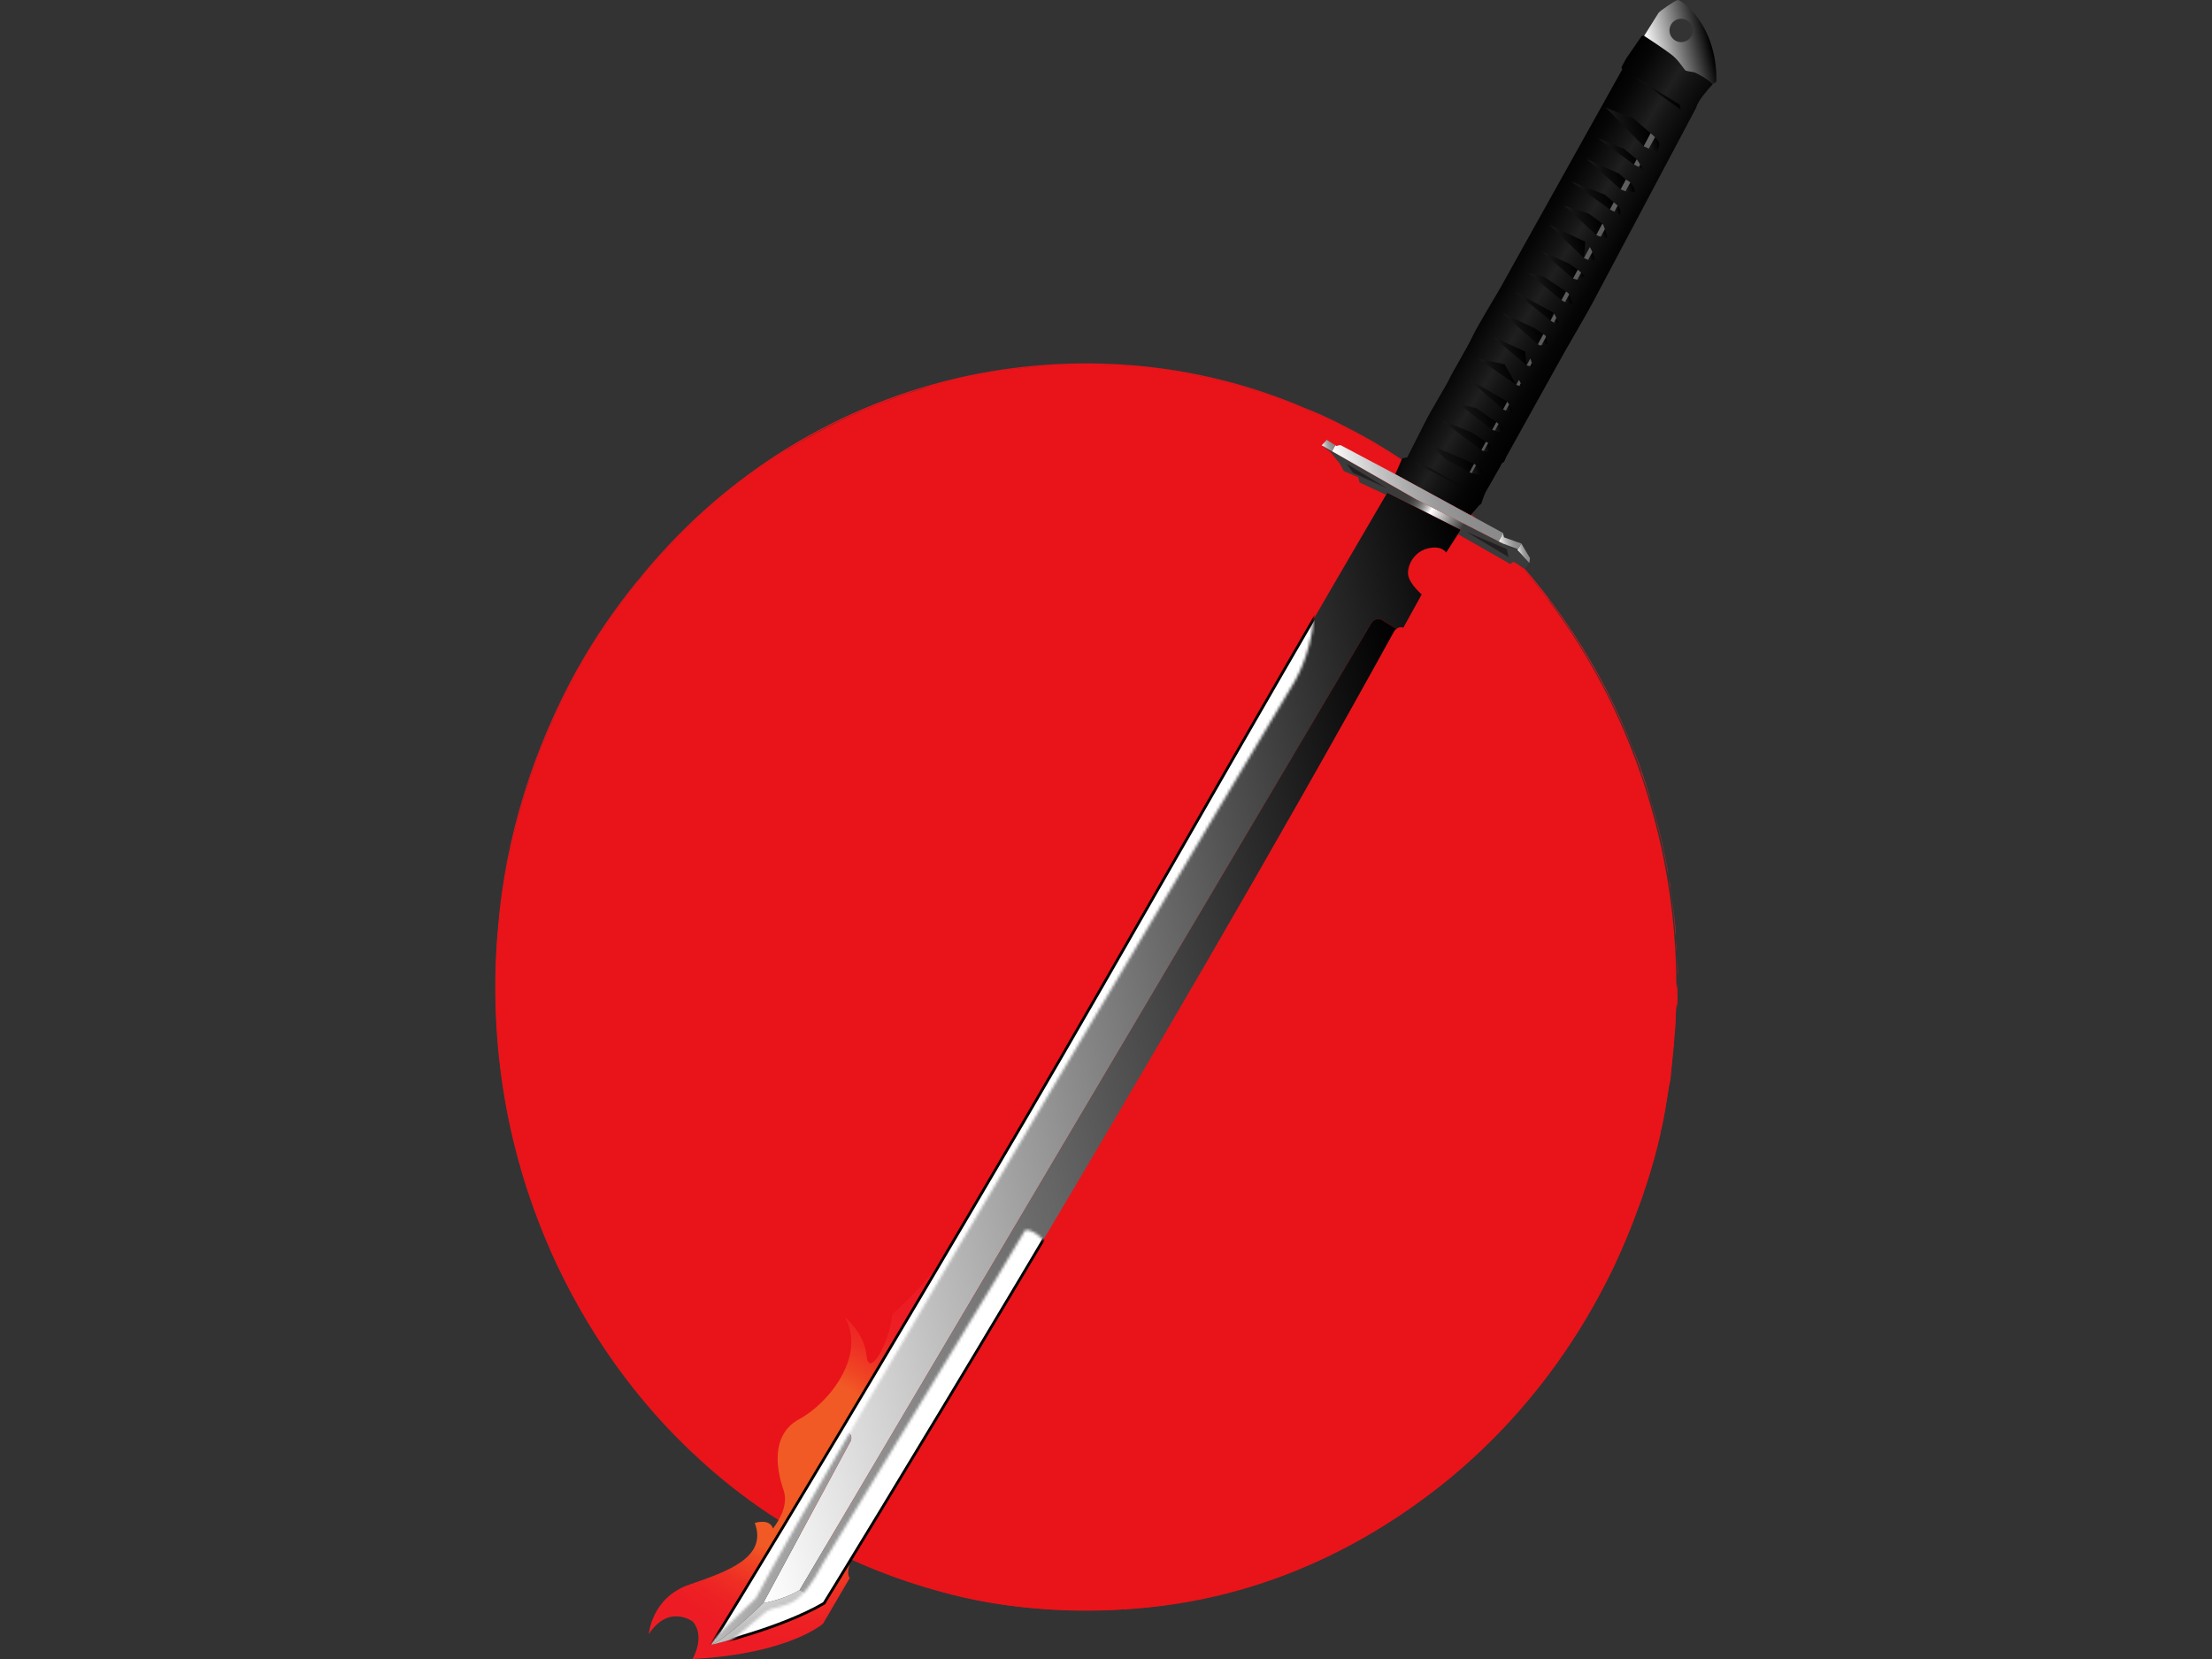<?xml version="1.0" encoding="utf-8"?>
<!-- Generator: Adobe Illustrator 15.1.0, SVG Export Plug-In . SVG Version: 6.00 Build 0)  -->
<!DOCTYPE svg PUBLIC "-//W3C//DTD SVG 1.1//EN" "http://www.w3.org/Graphics/SVG/1.1/DTD/svg11.dtd">
<svg version="1.1" id="Layer_1" xmlns="http://www.w3.org/2000/svg" xmlns:xlink="http://www.w3.org/1999/xlink" x="0px" y="0px"
	 viewBox="0 0 800 600" enable-background="new 0 0 800 600" xml:space="preserve">
<rect x="0" y="0" width="800" height="600" fill="#333333" stroke="none"/>
<g id="Layer_2">
	<g>
		<ellipse fill="#E8141A" cx="392.762" cy="357.157" rx="213.52" ry="225.365"/>
		<g>
			<g>
				<g>
					<g>
						<polygon fill="#E8141A" points="606.997,357.156 607.033,356.504 606.91,354.81 						"/>
						<path fill="#E8141A" d="M606.491,346.029c-0.006,0.328-0.046,0.17-0.052,0.504c0.2,2.17,0.377,4.346,0.514,6.524
							C607.088,350.128,606.454,347.955,606.491,346.029z"/>
						<path fill="#E8141A" d="M606.426,344.107c-0.06-2.537-0.302-3.576-0.383-4.161
							C606.228,340.822,606.306,344.665,606.426,344.107z"/>
						<path fill="#E8141A" d="M496.877,159.858l0.681,0.395C497.22,160.044,496.999,159.917,496.877,159.858z"/>
						<path fill="#E8141A" d="M443.107,138.176l-0.619-0.033c10.573,2.415,22.125,6.574,32.629,11.146l-0.728-0.273
							c13.312,5.855,25.519,12.798,36.948,20.797c11.42,8.011,22.075,17.088,32.074,27.511l-0.782-0.729
							c0.998,0.973,2.11,2.048,3.167,3.202c0.255,0.317-0.335-0.286-0.69-0.643c2.007,2.297,5.023,5.606,7.735,8.805
							c2.722,3.189,5.154,6.25,6.254,7.81c1.052,1.356,1.571,1.913,1.046,1.111c13.712,18.002,25.335,39.532,33.114,61.248
							c0.345,1.054,0.361,1.263,0.197,0.998c6.824,18.496,11.024,38.936,12.521,59.044c0.144,0.766-0.072-2.06,0.169-0.085
							c-0.415-6.481-1.373-11.804-2.111-17.64l0.192,0.735c-0.614-4.239-0.317-0.828-0.953-5.227
							c-0.236-1.735,0.176,0.414,0.043-0.389c-1.598-8.96-3.749-18.23-6.4-26.381c-0.402-2.091-2.922-9.328-3.946-12.536
							c-0.867-2.19-1.694-4.404-2.128-5.195c-11.419-29.727-29.654-57.567-53.043-80.304c-5.582-5.204-11.856-10.764-18.742-16.145
							c-6.878-5.384-14.375-10.576-22.209-15.124c-0.102-0.073-0.075-0.073,0.033-0.021c-5.114-2.952-12.735-6.953-19.14-9.89
							c-1.83-0.782-3.667-1.547-5.519-2.271c-19.448-8.401-40.5-13.71-61.941-15.528c-21.44-1.834-43.244-0.269-64.221,4.61
							c-23.841,5.579-45.186,14.95-64.394,27.228c-19.183,12.332-36.314,27.624-51.189,46.23c0.014-0.069-0.244,0.219,0.52-0.746
							c-8.644,10.689-15.787,21.041-22.107,32.346l-0.01-0.051c-7.79,14.05-14.476,29.457-19.37,45.289
							c-4.908,15.825-8.028,32.048-9.312,47.466c-1.796,18.744-1.405,38.959,1.717,59.064c3.088,20.107,8.95,40.051,17.026,58.271
							l-0.098-0.06c6.479,14.573,14.229,28.291,23.305,41.075c9.072,12.781,19.471,24.638,31.294,35.308
							c12.061,11.079,25.872,20.935,40.692,28.983c14.815,8.066,30.629,14.297,46.557,18.601c9.824,2.789,21.505,4.889,33.12,5.854
							c11.617,1,23.13,0.885,32.704,0.403c19.677-1.063,38.903-5.176,57.096-11.98c18.197-6.81,35.367-16.285,51.12-28.083
							c14.68-10.696,27.862-23.387,39.249-37.319c11.398-13.937,21.004-29.107,28.855-44.846
							c7.078-15.068,13.891-32.302,17.87-50.472l-0.227,0.629c1.764-6.446,2.547-14.624,3.485-18.68l-0.085,0.697
							c0.714-3.469,0.625-8.178,1.056-10.282l-0.035-0.577c0.379-4.251,0.158-0.492,0.497-3.768
							c0.084-1.236-0.133-0.483,0.118-3.057c0.209-0.266,0.373-2.876,0.484-5.454c0.107-2.579,0.167-5.126,0.387-5.268
							c-0.069,2.337,0.277-3.659,0.21,1.594c0.137-1.494,0.176-8.665-0.024-8.021c-0.197-0.611-0.359-3.405-0.521,0.942l0.137,0.874
							c-0.15,1.462-0.079,1.112-0.194,1.635c-0.135,5.674-0.388,6.425-0.689,10.479c0.007-0.039,0.014-0.08,0.018-0.019
							c0.014,2.785-0.389,6.612-0.626,8.8l-0.165,0.869c-0.281,1.313-0.385,6.446-0.471,4.7
							c-1.268,11.456-3.771,24.477-7.337,36.857c-0.349,1.777-2.891,9.428-1.851,6.806c-0.607,1.499-1.665,4.523-2.81,7.559
							c-1.134,3.041-2.335,6.098-2.989,7.751c0.027-0.132,0.061-0.283,0.272-0.797c-2.861,6.279-2.849,7.681-5.893,13.403
							c-0.099,0.512-1.366,3.163-2.863,6.068c-1.489,2.91-3.205,6.071-3.965,7.743c-0.436,0.671-0.616,0.874-0.514,0.6
							c-5.666,10.176-12.982,20.786-19.089,28.509c-2.499,3.385-5.759,7.306-9.063,10.984c-3.294,3.69-6.622,7.146-9.077,9.81
							c-4.277,4.21-11.515,10.676-18.01,15.959l0.61-0.539c-3.673,2.969-7.922,6.157-11.962,8.998
							c-4.044,2.839-7.87,5.341-10.591,7.106c-2.549,1.186-6.036,3.304-9.683,5.142c-2.738,1.558-6.96,3.759-11.65,5.938
							c-4.689,2.185-9.851,4.33-14.342,6.057c-1.42,0.41-7.471,2.696-8.017,2.623c-12.747,4.359-27.558,7.699-42.809,9.13
							c-15.246,1.476-30.878,1.032-45.125-0.931l0.416,0.038c-3.718-0.343-8.014-0.748-11.786-1.297
							c-0.365-0.084-0.316-0.11,0.469,0.033c-5.19-0.9-9.957-2.168-15.049-3.455c0.05-0.022,0.05-0.02,0.881,0.162
							c-4.8-1.143-9.777-2.866-15.333-4.595l-0.29-0.158l-3.512-1.168c0.109-0.037,0.272-0.07,2.128,0.607
							c-21.276-7.522-41.644-18.689-59.826-32.939c-18.185-14.24-34.178-31.539-47.023-50.859l1.003,1.377
							c-1.714-2.462-3.38-4.956-5-7.482c0.054,0.025,0.293,0.379,0.537,0.734c-6.005-9.754-11.694-20.23-16.107-30.499
							c0.051,0.034,0.786,1.558,0.198,0.11c-3.449-7.521-4.728-12.399-6.47-16.17c-0.108-0.369-0.113-0.645,0.193,0.14
							c-7.72-21.666-12.113-45.156-12.915-68.315c-0.551-9.637-0.358-19.886,0.541-30.165c0.884-10.282,2.497-20.585,4.518-30.414
							l0.045,0.111c2.674-12.712,6.622-25.569,11.773-38.058c5.137-12.495,11.449-24.624,18.652-36
							c3.014-4.711,5.661-8.577,8.417-12.373c2.758-3.795,5.621-7.524,9.228-11.834l0.248-0.161
							c5.965-7.341,12.906-14.505,20.386-21.203c7.477-6.706,15.489-12.939,23.545-18.638l-1.056,0.867
							c1.205-0.946,3.688-2.604,5.755-3.929c2.066-1.326,3.702-2.346,3.123-2.172c1.003-0.586,2.014-1.161,3.029-1.727
							c5.66-3.604,11.087-6.44,16.962-9.177c5.886-2.719,12.22-5.356,19.923-8.223l-0.992,0.432
							c4.088-1.544,8.938-3.123,12.068-3.953c-0.481,0.153-0.25,0.108-1.241,0.417c13.176-3.654,28.133-6.815,42.554-7.857
							l-1.621,0.267c3.468-0.38,8.407-0.684,13.625-0.758c5.218-0.083,10.711,0.063,15.292,0.302l-0.561,0.031
							c1.546,0.057,3.092,0.126,4.636,0.217l0.111,0.14C420.673,133.569,431.809,135.327,443.107,138.176z"/>
						<path fill="#E8141A" d="M545.107,199.153l-0.083-0.095C544.771,198.806,544.891,198.931,545.107,199.153z"/>
						<path fill="#E8141A" d="M605.183,372.542l0.116-1.455C605.271,371.197,605.221,372.078,605.183,372.542z"/>
					</g>
				</g>
			</g>
		</g>
	</g>
</g>
<g id="Layer_1_1_">
	
		<radialGradient id="SVGID_1_" cx="56.129" cy="68.134" r="60.595" gradientTransform="matrix(1.04 -0.244 -0.244 -1.04 247.928 614.348)" gradientUnits="userSpaceOnUse">
		<stop  offset="0.497" style="stop-color:#F15A24"/>
		<stop  offset="0.604" style="stop-color:#F04424"/>
		<stop  offset="0.744" style="stop-color:#EE2E24"/>
		<stop  offset="0.879" style="stop-color:#ED2124"/>
		<stop  offset="1" style="stop-color:#ED1C24"/>
	</radialGradient>
	<path fill="url(#SVGID_1_)" d="M257.213,594.886c0,0,30.509-7.921,40.814-15.039l10.085-16.716c0,0-2.425,5.898-0.77,7.544
		l-9.674,16.535c0,0-12.086,10.914-47.199,12.792c0,0,4.738-7.967,0.14-13.494c0,0-8.658-6.607-15.961,4.501
		c0,0,0.978-13.18,14.603-17.894c13.623-4.718,28.451-9.716,23.72-22.322c0,0,5.424-1.777,6.568,2.019c0,0,6.166-7.284,3.863-13.858
		c-2.302-6.568-5.162-19.867,5.66-25.704s24.332-22.973,16.501-36.881c0,0,7.09,5.67,7.831,13.908
		c0.74,8.241,8.066-3.566,9.396-15.122c0,0,9.769-7.813,18.619-20.912l-50.603,85.462L257.213,594.886z"/>
	
		<linearGradient id="SVGID_2_" gradientUnits="userSpaceOnUse" x1="383.294" y1="414.557" x2="410.005" y2="387.846" gradientTransform="matrix(1.04 -0.244 -0.244 -1.04 247.928 614.348)">
		<stop  offset="0" style="stop-color:#000000"/>
		<stop  offset="0.166" style="stop-color:#060606"/>
		<stop  offset="0.389" style="stop-color:#171717"/>
		<stop  offset="0.466" style="stop-color:#1F1F1F"/>
		<stop  offset="0.585" style="stop-color:#141414"/>
		<stop  offset="0.812" style="stop-color:#050505"/>
		<stop  offset="1" style="stop-color:#000000"/>
	</linearGradient>
	<path fill="url(#SVGID_2_)" d="M594.635,12.955c-0.37-0.224-0.699-0.061-1.009,0.238l-5.496,7.97c0,0-1.435,2.564-1.622,2.997
		c-0.188,0.43,0.213,0.917,0.213,0.917l-42.988,77.017c-0.003,0.389-9.192,15.329-11.063,19.353
		c-1.868,4.022-7.308,13.045-8.537,15.658c-1.23,2.613-6.573,11.228-8.813,15.725c-2.241,4.497-6.363,12.536-6.363,12.536
		l-1.839,0.432l-2.494,5.701l27.223,14.857l3.164-3.647l0.671-0.446c0,0,1.074-3.257,1.546-4.141
		c0.472-0.886,5.423-9.528,5.423-9.528l0.452-0.957l0.905-0.694l0.758-1.729l21.06-37.874c0,0,9.724-16.808,9.962-17.445
		l37.705-71.033c0.425-2.327,4.89-7.248,4.89-7.248l1.002-1.107c-0.507-1.334-6.251-4.349-6.549-4.375
		c-0.297-0.027-2.418-0.402-3.035-0.548c-0.615-0.146-2.217-3.259-4.634-5.309C602.747,18.226,594.635,12.955,594.635,12.955"/>
	<path fill="none" stroke="#EC1C24" stroke-miterlimit="10" d="M503.548,228.46"/>
	
		<linearGradient id="SVGID_3_" gradientUnits="userSpaceOnUse" x1="32.965" y1="184.371" x2="345.798" y2="184.371" gradientTransform="matrix(1.04 -0.244 -0.244 -1.04 247.928 614.348)">
		<stop  offset="0" style="stop-color:#FFFFFF"/>
		<stop  offset="1" style="stop-color:#000000"/>
	</linearGradient>
	<path fill="url(#SVGID_3_)" d="M501.736,178.176c-53.721,91.64-96.669,168.132-131.841,228.076
		c-26.699,45.505-48.41,82.098-65.393,110.506c1.129,0.701,2.115,1.311,2.558,1.585c1.375,0.852,0.638,2.726,0.638,2.726
		l-31.688,58.747c8.26-1.542,13.196-4.749,13.196-4.749s205.198-346.94,206.521-349.351c1.326-2.409,3.571-1.781,3.571-1.781
		l5.731,3.511l-0.005,0.005c0.583-0.459,1.448-0.854,2.51-0.441l6.644-12.035c0,0-4.074-3.439-4.825-6.645
		c-0.749-3.204,1.698-8.621,6.908-9.953c5.21-1.335,6.763,1.455,6.763,1.455l5.299-8.222L501.736,178.176z"/>
	
		<linearGradient id="SVGID_4_" gradientUnits="userSpaceOnUse" x1="46.004" y1="161.583" x2="316.918" y2="161.583" gradientTransform="matrix(1.04 -0.244 -0.244 -1.04 247.928 614.348)">
		<stop  offset="0" style="stop-color:#9E9E9E"/>
		<stop  offset="0.144" style="stop-color:#8E8E8E"/>
		<stop  offset="0.424" style="stop-color:#656565"/>
		<stop  offset="0.81" style="stop-color:#232323"/>
		<stop  offset="1" style="stop-color:#000000"/>
	</linearGradient>
	<path fill="url(#SVGID_4_)" d="M499.298,223.935c0,0-2.245-0.628-3.571,1.781c-1.324,2.409-206.521,349.35-206.521,349.35
		l8.824,4.78c0,0,120.944-196.708,206.199-351.546c0,0,0.291-0.447,0.797-0.849l0.005-0.005L499.298,223.935z"/>
	
		<linearGradient id="SVGID_5_" gradientUnits="userSpaceOnUse" x1="12.535" y1="64.266" x2="76.27" y2="26.075" gradientTransform="matrix(1.04 -0.244 -0.244 -1.04 247.928 614.348)">
		<stop  offset="0" style="stop-color:#FFFFFF"/>
		<stop  offset="0.093" style="stop-color:#E9E9E9"/>
		<stop  offset="0.267" style="stop-color:#C7C7C7"/>
		<stop  offset="0.444" style="stop-color:#ACACAC"/>
		<stop  offset="0.624" style="stop-color:#999999"/>
		<stop  offset="0.807" style="stop-color:#8D8D8D"/>
		<stop  offset="1" style="stop-color:#8A8A8A"/>
	</linearGradient>
	<path fill="url(#SVGID_5_)" d="M257.213,594.886c6.829-3.216,18.796-15.069,18.796-15.069l31.688-58.747
		c0,0,0.737-1.874-0.638-2.725c-0.443-0.276-1.427-0.885-2.558-1.586C272.411,570.439,257.213,594.886,257.213,594.886z"/>
	
		<linearGradient id="SVGID_6_" gradientUnits="userSpaceOnUse" x1="29.866" y1="35.094" x2="38.05" y2="-11.534" gradientTransform="matrix(1.04 -0.244 -0.244 -1.04 247.928 614.348)">
		<stop  offset="0" style="stop-color:#FFFFFF"/>
		<stop  offset="0.093" style="stop-color:#E9E9E9"/>
		<stop  offset="0.267" style="stop-color:#C7C7C7"/>
		<stop  offset="0.444" style="stop-color:#ACACAC"/>
		<stop  offset="0.624" style="stop-color:#999999"/>
		<stop  offset="0.807" style="stop-color:#8D8D8D"/>
		<stop  offset="1" style="stop-color:#8A8A8A"/>
	</linearGradient>
	<path fill="url(#SVGID_6_)" d="M289.205,575.066c0,0-4.936,3.207-13.196,4.749c0,0-11.967,11.854-18.796,15.069
		c0,0,25.308-5.933,40.814-15.039L289.205,575.066z"/>
	<g>
		
			<linearGradient id="SVGID_7_" gradientUnits="userSpaceOnUse" x1="335.495" y1="343.584" x2="353.545" y2="343.584" gradientTransform="matrix(1.04 -0.244 -0.244 -1.04 247.928 614.348)">
			<stop  offset="0" style="stop-color:#1A1A1A"/>
			<stop  offset="1" style="stop-color:#000000"/>
		</linearGradient>
		<polygon fill="url(#SVGID_7_)" points="517.334,169.312 511.269,167.068 533.854,178.93 		"/>
		
			<linearGradient id="SVGID_8_" gradientUnits="userSpaceOnUse" x1="353.797" y1="343.762" x2="357.382" y2="343.762" gradientTransform="matrix(1.04 -0.244 -0.244 -1.04 247.928 614.348)">
			<stop  offset="0" style="stop-color:#1A1A1A"/>
			<stop  offset="1" style="stop-color:#000000"/>
		</linearGradient>
		<path fill="url(#SVGID_8_)" d="M532.289,171.074c1.118,0.274,2.439,0.583,2.832,0.621c0.719,0.064,1.061-0.795,0.957-1.239
			c-0.043-0.176-1.026-1.091-2.274-2.161L532.289,171.074z"/>
		
			<linearGradient id="SVGID_9_" gradientUnits="userSpaceOnUse" x1="359.45" y1="350.47" x2="361.934" y2="350.47" gradientTransform="matrix(1.04 -0.244 -0.244 -1.04 247.928 614.348)">
			<stop  offset="0" style="stop-color:#1A1A1A"/>
			<stop  offset="1" style="stop-color:#000000"/>
		</linearGradient>
		<path fill="url(#SVGID_9_)" d="M536.629,163.124c0.936,0.317,2.165,0.535,2.218-0.489c0.069-1.483,0.164-2.033-0.615-2.45
			L536.629,163.124z"/>
		
			<linearGradient id="SVGID_10_" gradientUnits="userSpaceOnUse" x1="364.681" y1="356.019" x2="367.452" y2="356.019" gradientTransform="matrix(1.04 -0.244 -0.244 -1.04 247.928 614.348)">
			<stop  offset="0" style="stop-color:#1A1A1A"/>
			<stop  offset="1" style="stop-color:#000000"/>
		</linearGradient>
		<path fill="url(#SVGID_10_)" d="M541.975,153.322l-1.33,2.439c0.888,0.298,1.554,0.473,1.76,0.426
			c0.813-0.191,1.546-0.716,0.859-1.665C543.105,154.308,542.634,153.874,541.975,153.322z"/>
		
			<linearGradient id="SVGID_11_" gradientUnits="userSpaceOnUse" x1="369.872" y1="361.463" x2="371.878" y2="361.463" gradientTransform="matrix(1.04 -0.244 -0.244 -1.04 247.928 614.348)">
			<stop  offset="0" style="stop-color:#1A1A1A"/>
			<stop  offset="1" style="stop-color:#000000"/>
		</linearGradient>
		<path fill="url(#SVGID_11_)" d="M544.629,148.459c1.4,0.479,2.39,0.799,2.39,0.799s-0.273-1.235-1.227-2.926L544.629,148.459z"/>
		
			<linearGradient id="SVGID_12_" gradientUnits="userSpaceOnUse" x1="376.179" y1="368.363" x2="377.138" y2="368.363" gradientTransform="matrix(1.04 -0.244 -0.244 -1.04 247.928 614.348)">
			<stop  offset="0" style="stop-color:#1A1A1A"/>
			<stop  offset="1" style="stop-color:#000000"/>
		</linearGradient>
		<path fill="url(#SVGID_12_)" d="M549.472,139.588c0.703,0.253,1.147,0.405,1.147,0.405s-0.224-0.549-0.624-1.368L549.472,139.588z
			"/>
		
			<linearGradient id="SVGID_13_" gradientUnits="userSpaceOnUse" x1="381.252" y1="374.232" x2="382.089" y2="374.232" gradientTransform="matrix(1.04 -0.244 -0.244 -1.04 247.928 614.348)">
			<stop  offset="0" style="stop-color:#1A1A1A"/>
			<stop  offset="1" style="stop-color:#000000"/>
		</linearGradient>
		<path fill="url(#SVGID_13_)" d="M553.366,132.451c0.546,0.131,0.914,0.211,0.914,0.211s-0.067-0.579-0.276-1.383L553.366,132.451z
			"/>
		
			<linearGradient id="SVGID_14_" gradientUnits="userSpaceOnUse" x1="386.654" y1="381.156" x2="388.719" y2="381.156" gradientTransform="matrix(1.04 -0.244 -0.244 -1.04 247.928 614.348)">
			<stop  offset="0" style="stop-color:#1A1A1A"/>
			<stop  offset="1" style="stop-color:#000000"/>
		</linearGradient>
		<polygon fill="url(#SVGID_14_)" points="559.661,124.348 559.098,121.943 557.513,124.851 		"/>
		
			<linearGradient id="SVGID_15_" gradientUnits="userSpaceOnUse" x1="392.442" y1="386.993" x2="393.976" y2="386.993" gradientTransform="matrix(1.04 -0.244 -0.244 -1.04 247.928 614.348)">
			<stop  offset="0" style="stop-color:#1A1A1A"/>
			<stop  offset="1" style="stop-color:#000000"/>
		</linearGradient>
		<path fill="url(#SVGID_15_)" d="M561.956,116.708c0.238,0.178,0.346,0.278,0.346,0.278l1.329-0.312c0,0-0.333-0.818-0.738-1.684
			L561.956,116.708z"/>
		
			<linearGradient id="SVGID_16_" gradientUnits="userSpaceOnUse" x1="397.726" y1="392.94" x2="399.943" y2="392.94" gradientTransform="matrix(1.04 -0.244 -0.244 -1.04 247.928 614.348)">
			<stop  offset="0" style="stop-color:#1A1A1A"/>
			<stop  offset="1" style="stop-color:#000000"/>
		</linearGradient>
		<path fill="url(#SVGID_16_)" d="M566.013,109.273c0.868,0.479,1.453,0.81,1.453,0.81l1.108-0.261c0,0-0.602-2.176-1.08-3.268
			L566.013,109.273z"/>
		
			<linearGradient id="SVGID_17_" gradientUnits="userSpaceOnUse" x1="403.5" y1="399.732" x2="406.198" y2="399.732" gradientTransform="matrix(1.04 -0.244 -0.244 -1.04 247.928 614.348)">
			<stop  offset="0" style="stop-color:#1A1A1A"/>
			<stop  offset="1" style="stop-color:#000000"/>
		</linearGradient>
		<path fill="url(#SVGID_17_)" d="M570.445,101.149c0.363,0.08,0.646,0.13,0.729,0.111c0.294-0.068,1.898-1.536,1.898-1.536
			s-0.481-0.48-1.227-1.144L570.445,101.149z"/>
		
			<linearGradient id="SVGID_18_" gradientUnits="userSpaceOnUse" x1="408.591" y1="405.379" x2="410.816" y2="405.379" gradientTransform="matrix(1.04 -0.244 -0.244 -1.04 247.928 614.348)">
			<stop  offset="0" style="stop-color:#1A1A1A"/>
			<stop  offset="1" style="stop-color:#000000"/>
		</linearGradient>
		<path fill="url(#SVGID_18_)" d="M574.354,93.988l0.896,0.392l1.552-0.363c0,0-0.291-1.337-0.911-2.851L574.354,93.988z"/>
		
			<linearGradient id="SVGID_19_" gradientUnits="userSpaceOnUse" x1="414.583" y1="411.864" x2="416.642" y2="411.864" gradientTransform="matrix(1.04 -0.244 -0.244 -1.04 247.928 614.348)">
			<stop  offset="0" style="stop-color:#1A1A1A"/>
			<stop  offset="1" style="stop-color:#000000"/>
		</linearGradient>
		<path fill="url(#SVGID_19_)" d="M578.953,85.559c0.899,0.199,2.386,0.549,2.35,0.388c-0.032-0.136-0.434-1.721-0.881-3.083
			L578.953,85.559z"/>
		
			<linearGradient id="SVGID_20_" gradientUnits="userSpaceOnUse" x1="420.971" y1="418.519" x2="422.998" y2="418.519" gradientTransform="matrix(1.04 -0.244 -0.244 -1.04 247.928 614.348)">
			<stop  offset="0" style="stop-color:#1A1A1A"/>
			<stop  offset="1" style="stop-color:#000000"/>
		</linearGradient>
		<path fill="url(#SVGID_20_)" d="M585.056,74.376l-1.199,2.194c1.11,0.568,2.137,1.102,2.137,1.102s0.271-2.168-0.728-3.103
			C585.207,74.509,585.136,74.445,585.056,74.376z"/>
		
			<linearGradient id="SVGID_21_" gradientUnits="userSpaceOnUse" x1="426.226" y1="425.103" x2="429.362" y2="425.103" gradientTransform="matrix(1.04 -0.244 -0.244 -1.04 247.928 614.348)">
			<stop  offset="0" style="stop-color:#1A1A1A"/>
			<stop  offset="1" style="stop-color:#000000"/>
		</linearGradient>
		<path fill="url(#SVGID_21_)" d="M587.892,69.18c0.873,0.311,1.593,0.501,1.904,0.427c1.107-0.261,1.553-0.363,1.553-0.363
			s-0.499-1.904-1.741-3.211L587.892,69.18z"/>
		
			<linearGradient id="SVGID_22_" gradientUnits="userSpaceOnUse" x1="432.472" y1="431.084" x2="433.63" y2="431.084" gradientTransform="matrix(1.04 -0.244 -0.244 -1.04 247.928 614.348)">
			<stop  offset="0" style="stop-color:#1A1A1A"/>
			<stop  offset="1" style="stop-color:#000000"/>
		</linearGradient>
		<path fill="url(#SVGID_22_)" d="M592.685,60.394c0.898,0.481,1.455,0.789,1.455,0.789s-0.357-0.718-0.956-1.705L592.685,60.394z"
			/>
		
			<linearGradient id="SVGID_23_" gradientUnits="userSpaceOnUse" x1="437.18" y1="437.41" x2="441.04" y2="437.41" gradientTransform="matrix(1.04 -0.244 -0.244 -1.04 247.928 614.348)">
			<stop  offset="0" style="stop-color:#1A1A1A"/>
			<stop  offset="1" style="stop-color:#000000"/>
		</linearGradient>
		<path fill="url(#SVGID_23_)" d="M598.556,49.635l-2.256,4.131c0.381,0.183,0.612,0.295,0.612,0.295l2.554,0.571
			c0,0,0.99-2.101,0.508-3.16C599.681,50.835,599.026,50.109,598.556,49.635z"/>
		
			<linearGradient id="SVGID_24_" gradientUnits="userSpaceOnUse" x1="342.318" y1="349.647" x2="355.278" y2="349.647" gradientTransform="matrix(1.04 -0.244 -0.244 -1.04 247.928 614.348)">
			<stop  offset="0" style="stop-color:#1A1A1A"/>
			<stop  offset="1" style="stop-color:#000000"/>
		</linearGradient>
		<polygon fill="url(#SVGID_24_)" points="522.992,166.193 531.446,170.867 533.128,167.719 517.326,160.971 		"/>
		
			<linearGradient id="SVGID_25_" gradientUnits="userSpaceOnUse" x1="347.932" y1="356.53" x2="360.844" y2="356.53" gradientTransform="matrix(1.04 -0.244 -0.244 -1.04 247.928 614.348)">
			<stop  offset="0" style="stop-color:#1A1A1A"/>
			<stop  offset="1" style="stop-color:#000000"/>
		</linearGradient>
		<polygon fill="url(#SVGID_25_)" points="531.98,156.291 521.382,151.989 535.765,162.781 537.374,159.773 		"/>
		
			<linearGradient id="SVGID_26_" gradientUnits="userSpaceOnUse" x1="354.732" y1="361.559" x2="365.824" y2="361.559" gradientTransform="matrix(1.04 -0.244 -0.244 -1.04 247.928 614.348)">
			<stop  offset="0" style="stop-color:#1A1A1A"/>
			<stop  offset="1" style="stop-color:#000000"/>
		</linearGradient>
		<polygon fill="url(#SVGID_26_)" points="533.933,147.645 527.434,145.971 539.69,155.428 541.172,152.66 		"/>
		
			<linearGradient id="SVGID_27_" gradientUnits="userSpaceOnUse" x1="360.083" y1="368.065" x2="371.002" y2="368.065" gradientTransform="matrix(1.04 -0.244 -0.244 -1.04 247.928 614.348)">
			<stop  offset="0" style="stop-color:#1A1A1A"/>
			<stop  offset="1" style="stop-color:#000000"/>
		</linearGradient>
		<polygon fill="url(#SVGID_27_)" points="531.251,137.202 543.608,148.105 545.121,145.261 		"/>
		
			<linearGradient id="SVGID_28_" gradientUnits="userSpaceOnUse" x1="364.774" y1="374.676" x2="375.261" y2="374.676" gradientTransform="matrix(1.04 -0.244 -0.244 -1.04 247.928 614.348)">
			<stop  offset="0" style="stop-color:#1A1A1A"/>
			<stop  offset="1" style="stop-color:#000000"/>
		</linearGradient>
		<polygon fill="url(#SVGID_28_)" points="544.166,131.76 534.642,129.702 548.37,139.185 		"/>
		
			<linearGradient id="SVGID_29_" gradientUnits="userSpaceOnUse" x1="371.383" y1="380.468" x2="380.761" y2="380.468" gradientTransform="matrix(1.04 -0.244 -0.244 -1.04 247.928 614.348)">
			<stop  offset="0" style="stop-color:#1A1A1A"/>
			<stop  offset="1" style="stop-color:#000000"/>
		</linearGradient>
		<polygon fill="url(#SVGID_29_)" points="551.583,127.137 540.062,121.884 552.133,132.144 		"/>
		
			<linearGradient id="SVGID_30_" gradientUnits="userSpaceOnUse" x1="376.282" y1="387.09" x2="388.103" y2="387.09" gradientTransform="matrix(1.04 -0.244 -0.244 -1.04 247.928 614.348)">
			<stop  offset="0" style="stop-color:#1A1A1A"/>
			<stop  offset="1" style="stop-color:#000000"/>
		</linearGradient>
		<polygon fill="url(#SVGID_30_)" points="555.258,118.868 543.408,113.224 556.194,124.536 558.165,120.845 		"/>
		
			<linearGradient id="SVGID_31_" gradientUnits="userSpaceOnUse" x1="382.087" y1="393.5" x2="393.055" y2="393.5" gradientTransform="matrix(1.04 -0.244 -0.244 -1.04 247.928 614.348)">
			<stop  offset="0" style="stop-color:#1A1A1A"/>
			<stop  offset="1" style="stop-color:#000000"/>
		</linearGradient>
		<polygon fill="url(#SVGID_31_)" points="561.772,113.054 547.992,105.601 560.783,115.942 		"/>
		
			<linearGradient id="SVGID_32_" gradientUnits="userSpaceOnUse" x1="388.032" y1="399.033" x2="398.879" y2="399.033" gradientTransform="matrix(1.04 -0.244 -0.244 -1.04 247.928 614.348)">
			<stop  offset="0" style="stop-color:#1A1A1A"/>
			<stop  offset="1" style="stop-color:#000000"/>
		</linearGradient>
		<polygon fill="url(#SVGID_32_)" points="558.336,100.059 552.912,98.757 564.725,108.565 566.385,105.461 		"/>
		
			<linearGradient id="SVGID_33_" gradientUnits="userSpaceOnUse" x1="393.989" y1="405.201" x2="404.431" y2="405.201" gradientTransform="matrix(1.04 -0.244 -0.244 -1.04 247.928 614.348)">
			<stop  offset="0" style="stop-color:#1A1A1A"/>
			<stop  offset="1" style="stop-color:#000000"/>
		</linearGradient>
		<polygon fill="url(#SVGID_33_)" points="567.442,95.328 557.619,90.948 568.898,100.757 570.619,97.534 		"/>
		
			<linearGradient id="SVGID_34_" gradientUnits="userSpaceOnUse" x1="398.665" y1="412.21" x2="409.041" y2="412.21" gradientTransform="matrix(1.04 -0.244 -0.244 -1.04 247.928 614.348)">
			<stop  offset="0" style="stop-color:#1A1A1A"/>
			<stop  offset="1" style="stop-color:#000000"/>
		</linearGradient>
		<polygon fill="url(#SVGID_34_)" points="573.311,87.428 560.508,81.382 572.858,93.339 		"/>
		
			<linearGradient id="SVGID_35_" gradientUnits="userSpaceOnUse" x1="404.848" y1="418.213" x2="416.087" y2="418.213" gradientTransform="matrix(1.04 -0.244 -0.244 -1.04 247.928 614.348)">
			<stop  offset="0" style="stop-color:#1A1A1A"/>
			<stop  offset="1" style="stop-color:#000000"/>
		</linearGradient>
		<polygon fill="url(#SVGID_35_)" points="574.585,77.229 565.641,74.331 577.332,84.967 579.51,80.889 		"/>
		
			<linearGradient id="SVGID_36_" gradientUnits="userSpaceOnUse" x1="408.968" y1="425.613" x2="421.511" y2="425.613" gradientTransform="matrix(1.04 -0.244 -0.244 -1.04 247.928 614.348)">
			<stop  offset="0" style="stop-color:#1A1A1A"/>
			<stop  offset="1" style="stop-color:#000000"/>
		</linearGradient>
		<polygon fill="url(#SVGID_36_)" points="580.393,70.408 568.108,65.567 582.249,75.76 583.646,73.143 		"/>
		
			<linearGradient id="SVGID_37_" gradientUnits="userSpaceOnUse" x1="415.984" y1="431.531" x2="427.247" y2="431.531" gradientTransform="matrix(1.04 -0.244 -0.244 -1.04 247.928 614.348)">
			<stop  offset="0" style="stop-color:#1A1A1A"/>
			<stop  offset="1" style="stop-color:#000000"/>
		</linearGradient>
		<polygon fill="url(#SVGID_37_)" points="585.458,62.75 573.935,57.574 586.133,68.49 588.021,64.954 		"/>
		
			<linearGradient id="SVGID_38_" gradientUnits="userSpaceOnUse" x1="421.263" y1="438.146" x2="432.39" y2="438.146" gradientTransform="matrix(1.04 -0.244 -0.244 -1.04 247.928 614.348)">
			<stop  offset="0" style="stop-color:#1A1A1A"/>
			<stop  offset="1" style="stop-color:#000000"/>
		</linearGradient>
		<polygon fill="url(#SVGID_38_)" points="587.342,53.811 577.953,50.005 590.949,59.474 591.944,57.612 		"/>
		
			<linearGradient id="SVGID_39_" gradientUnits="userSpaceOnUse" x1="426.163" y1="445.533" x2="438.992" y2="445.533" gradientTransform="matrix(1.04 -0.244 -0.244 -1.04 247.928 614.348)">
			<stop  offset="0" style="stop-color:#1A1A1A"/>
			<stop  offset="1" style="stop-color:#000000"/>
		</linearGradient>
		<polygon fill="url(#SVGID_39_)" points="590.599,42.756 580.73,38.907 594.469,52.884 596.98,48.181 		"/>
		
			<linearGradient id="SVGID_40_" gradientUnits="userSpaceOnUse" x1="438.092" y1="454.062" x2="450.741" y2="454.062" gradientTransform="matrix(1.04 -0.244 -0.244 -1.04 247.928 614.348)">
			<stop  offset="0" style="stop-color:#1A1A1A"/>
			<stop  offset="1" style="stop-color:#000000"/>
		</linearGradient>
		<polygon fill="url(#SVGID_40_)" points="607.443,37.814 591.22,27.813 607.876,39.663 		"/>
	</g>
	<g opacity="0.32">
		<path fill="#FFFFFF" d="M531.446,170.867c0.25,0.065,0.537,0.135,0.843,0.207l1.516-2.78c-0.219-0.188-0.446-0.379-0.677-0.577
			L531.446,170.867z"/>
		<path fill="#FFFFFF" d="M537.374,159.773l-1.609,3.008c0.188,0.085,0.503,0.221,0.865,0.342l1.603-2.938
			c-0.092-0.048-0.188-0.096-0.306-0.141C537.792,159.99,537.601,159.895,537.374,159.773z"/>
		<path fill="#FFFFFF" d="M539.69,155.428c0.339,0.122,0.658,0.233,0.954,0.333l1.33-2.439c-0.243-0.207-0.512-0.428-0.803-0.663
			L539.69,155.428z"/>
		<path fill="#FFFFFF" d="M543.608,148.105c0.354,0.125,0.698,0.245,1.02,0.354l1.163-2.127c-0.194-0.341-0.414-0.701-0.67-1.071
			L543.608,148.105z"/>
		<path fill="#FFFFFF" d="M548.37,139.185c0.415,0.153,0.782,0.288,1.102,0.403l0.523-0.962c-0.182-0.373-0.402-0.802-0.651-1.26
			L548.37,139.185z"/>
		<path fill="#FFFFFF" d="M552.133,132.144c0.457,0.12,0.882,0.223,1.233,0.308l0.639-1.172c-0.127-0.483-0.305-1.046-0.549-1.617
			L552.133,132.144z"/>
		<path fill="#FFFFFF" d="M556.194,124.536c0.554,0.264,0.88,0.417,0.88,0.417l0.438-0.103l1.584-2.907l-0.122-0.515
			c0,0-0.336-0.246-0.81-0.583L556.194,124.536z"/>
		<path fill="#FFFFFF" d="M560.783,115.942c0.552,0.325,0.932,0.585,1.174,0.764l0.937-1.718c-0.26-0.553-0.545-1.121-0.792-1.509
			L560.783,115.942z"/>
		<path fill="#FFFFFF" d="M566.385,105.461l-1.66,3.103c0.468,0.254,0.904,0.496,1.288,0.708l1.482-2.718
			c-0.14-0.323-0.272-0.555-0.372-0.603C567.053,105.92,566.781,105.737,566.385,105.461z"/>
		<path fill="#FFFFFF" d="M568.898,100.757c0.482,0.13,1.083,0.288,1.546,0.394l1.4-2.569c-0.355-0.316-0.771-0.674-1.226-1.048
			L568.898,100.757z"/>
		<path fill="#FFFFFF" d="M572.858,93.339l1.494,0.649l1.537-2.822c-0.245-0.604-0.544-1.236-0.898-1.824L572.858,93.339z"/>
		<path fill="#FFFFFF" d="M579.51,80.889l-2.178,4.077c0.529,0.279,0.906,0.468,0.965,0.467c0.065-0.002,0.32,0.05,0.656,0.125
			l1.469-2.696c-0.285-0.869-0.589-1.648-0.83-1.896C579.573,80.945,579.537,80.914,579.51,80.889z"/>
		<path fill="#FFFFFF" d="M582.249,75.76c0.481,0.237,1.053,0.528,1.607,0.81l1.199-2.194c-0.349-0.316-0.854-0.759-1.409-1.232
			L582.249,75.76z"/>
		<path fill="#FFFFFF" d="M588.353,65.111c-0.114-0.049-0.225-0.103-0.332-0.157l-1.89,3.538c0.604,0.254,1.212,0.496,1.759,0.69
			l1.716-3.148C589.252,65.657,588.84,65.329,588.353,65.111z"/>
		<path fill="#FFFFFF" d="M590.949,59.474c0.66,0.344,1.25,0.657,1.735,0.919l0.5-0.917c-0.343-0.562-0.761-1.211-1.24-1.866
			L590.949,59.474z"/>
		<path fill="#FFFFFF" d="M598.019,49.125c0,0-0.411-0.377-1.039-0.944l-2.512,4.703c0.725,0.351,1.381,0.667,1.831,0.883
			l2.256-4.131C598.249,49.328,598.019,49.125,598.019,49.125z"/>
	</g>
	
		<linearGradient id="SVGID_41_" gradientUnits="userSpaceOnUse" x1="444.377" y1="468.015" x2="465.905" y2="468.015" gradientTransform="matrix(1.04 -0.244 -0.244 -1.04 247.928 614.348)">
		<stop  offset="0" style="stop-color:#FFFFFF"/>
		<stop  offset="1" style="stop-color:#000000"/>
	</linearGradient>
	<path fill="url(#SVGID_41_)" d="M620.751,29.532l-1.366,0.975c-0.506-1.334-6.251-4.349-6.549-4.375
		c-0.296-0.027-2.418-0.402-3.034-0.548c-0.616-0.146-2.218-3.259-4.635-5.309c-2.42-2.048-10.531-7.318-10.531-7.318
		s4.67-7.442,5.164-8.241c0.498-0.799,5.899-4.454,6.98-4.709C607.857-0.248,621.109,8.713,620.751,29.532z M608.985,15.123
		c2.277-0.534,3.687-2.809,3.157-5.084c-0.539-2.273-2.812-3.686-5.088-3.154c-2.272,0.534-3.684,2.809-3.152,5.084
		C604.436,14.243,606.709,15.656,608.985,15.123z"/>
	
		<linearGradient id="SVGID_42_" gradientUnits="userSpaceOnUse" x1="345.965" y1="325.192" x2="328.568" y2="342.589" gradientTransform="matrix(1.04 -0.244 -0.244 -1.04 247.928 614.348)">
		<stop  offset="0" style="stop-color:#3B3B3B"/>
		<stop  offset="0.491" style="stop-color:#FFFFFF"/>
		<stop  offset="0.499" style="stop-color:#F7F7F7"/>
		<stop  offset="0.55" style="stop-color:#C5C5C5"/>
		<stop  offset="0.603" style="stop-color:#9B9B9B"/>
		<stop  offset="0.656" style="stop-color:#787878"/>
		<stop  offset="0.709" style="stop-color:#5D5D5D"/>
		<stop  offset="0.763" style="stop-color:#4A4A4A"/>
		<stop  offset="0.819" style="stop-color:#3E3E3E"/>
		<stop  offset="0.877" style="stop-color:#3B3B3B"/>
	</linearGradient>
	<path fill="url(#SVGID_42_)" d="M491.678,174.485l-0.435-1.843l-5.303-2.314c0,0-1.315-3.045-2.18-3.58l-2.394-3.061l-3.365-2.631
		l33.689,19.271l35.501,18.108l1.896,0.511l4.016,4.647l-1.619,2.168l-4.117-2.612l-1.169,0.833l-18.904-10.777l1.027-1.595
		l-26.586-13.433l-0.467,0.792L491.678,174.485z"/>
	
		<linearGradient id="SVGID_43_" gradientUnits="userSpaceOnUse" x1="362.904" y1="312.695" x2="366.416" y2="312.695" gradientTransform="matrix(1.04 -0.244 -0.244 -1.04 247.928 614.348)">
		<stop  offset="0" style="stop-color:#FFFFFF"/>
		<stop  offset="0.093" style="stop-color:#E9E9E9"/>
		<stop  offset="0.267" style="stop-color:#C7C7C7"/>
		<stop  offset="0.444" style="stop-color:#ACACAC"/>
		<stop  offset="0.624" style="stop-color:#999999"/>
		<stop  offset="0.807" style="stop-color:#8D8D8D"/>
		<stop  offset="1" style="stop-color:#8A8A8A"/>
	</linearGradient>
	<polygon fill="url(#SVGID_43_)" points="553.104,203.592 553.348,201.859 550.203,196.561 548.794,198.868 	"/>
	<polygon fill="#231F20" points="545.617,201.49 530.39,192.375 544.935,198.578 	"/>
	<polygon fill="#231F20" points="501.735,176.655 489.351,171.024 487.026,167.767 	"/>
	
		<linearGradient id="SVGID_44_" gradientUnits="userSpaceOnUse" x1="357.382" y1="317.857" x2="364.681" y2="317.857" gradientTransform="matrix(1.04 -0.244 -0.244 -1.04 247.928 614.348)">
		<stop  offset="0" style="stop-color:#FFFFFF"/>
		<stop  offset="0.093" style="stop-color:#E9E9E9"/>
		<stop  offset="0.267" style="stop-color:#C7C7C7"/>
		<stop  offset="0.444" style="stop-color:#ACACAC"/>
		<stop  offset="0.624" style="stop-color:#999999"/>
		<stop  offset="0.807" style="stop-color:#8D8D8D"/>
		<stop  offset="1" style="stop-color:#8A8A8A"/>
	</linearGradient>
	<polygon fill="url(#SVGID_44_)" points="548.96,198.598 550.203,196.561 543.941,194.341 543.571,192.752 542.015,195.794 
		543.7,196.654 	"/>
	
		<linearGradient id="SVGID_45_" gradientUnits="userSpaceOnUse" x1="309.41" y1="340.792" x2="359.45" y2="340.792" gradientTransform="matrix(1.04 -0.244 -0.244 -1.04 247.928 614.348)">
		<stop  offset="0" style="stop-color:#FFFFFF"/>
		<stop  offset="0.093" style="stop-color:#E9E9E9"/>
		<stop  offset="0.267" style="stop-color:#C7C7C7"/>
		<stop  offset="0.444" style="stop-color:#ACACAC"/>
		<stop  offset="0.624" style="stop-color:#999999"/>
		<stop  offset="0.807" style="stop-color:#8D8D8D"/>
		<stop  offset="1" style="stop-color:#8A8A8A"/>
	</linearGradient>
	<polygon fill="url(#SVGID_45_)" points="504.285,171.314 484.756,160.944 483.274,161.291 482.92,161.062 482.92,161.062 
		481.738,163.193 512.061,180.515 542.015,195.794 543.571,192.752 	"/>
	
		<linearGradient id="SVGID_46_" gradientUnits="userSpaceOnUse" x1="306.461" y1="363.317" x2="310.942" y2="363.317" gradientTransform="matrix(1.04 -0.244 -0.244 -1.04 247.928 614.348)">
		<stop  offset="0" style="stop-color:#FFFFFF"/>
		<stop  offset="0.093" style="stop-color:#E9E9E9"/>
		<stop  offset="0.267" style="stop-color:#C7C7C7"/>
		<stop  offset="0.444" style="stop-color:#ACACAC"/>
		<stop  offset="0.624" style="stop-color:#999999"/>
		<stop  offset="0.807" style="stop-color:#8D8D8D"/>
		<stop  offset="1" style="stop-color:#8A8A8A"/>
	</linearGradient>
	<polygon fill="url(#SVGID_46_)" points="482.92,161.062 479.85,159.07 478.001,161.055 481.738,163.193 	"/>
	<defs>
		<filter id="Adobe_OpacityMaskFilter" filterUnits="userSpaceOnUse" x="256.151" y="177.518" width="272.892" height="418.13">
			<feColorMatrix  type="matrix" values="1 0 0 0 0  0 1 0 0 0  0 0 1 0 0  0 0 0 1 0"/>
		</filter>
	</defs>
	<mask maskUnits="userSpaceOnUse" x="256.151" y="177.518" width="272.892" height="418.13" id="SVGID_48_">
		<g filter="url(#Adobe_OpacityMaskFilter)">
			
				<linearGradient id="SVGID_47_" gradientUnits="userSpaceOnUse" x1="41.921" y1="72.668" x2="117.569" y2="2.572" gradientTransform="matrix(1.04 -0.244 -0.244 -1.04 247.928 614.348)">
				<stop  offset="0" style="stop-color:#231F20"/>
				<stop  offset="0.312" style="stop-color:#716E6F"/>
				<stop  offset="0.642" style="stop-color:#BDBCBC"/>
				<stop  offset="0.877" style="stop-color:#EDECEC"/>
				<stop  offset="0.994" style="stop-color:#FFFFFF"/>
			</linearGradient>
			<path fill="url(#SVGID_47_)" d="M214.743,634.725c32.496-4.28,123.633-5.066,139.59-36.826
				c17.719-35.273,36.389-84.952,33.034-118.612c-3.354-33.658-16.455-35.43-16.759-34.146
				c-0.304,1.276-73.313,120.796-73.313,120.796s-3.944,8.04-8.329,11.796c-4.385,3.757-9.213,3.225-11.765,5.042L214.743,634.725z"
				/>
			
				<linearGradient id="SVGID_49_" gradientUnits="userSpaceOnUse" x1="174.671" y1="295.55" x2="162.198" y2="257.162" gradientTransform="matrix(1.04 -0.244 -0.244 -1.04 247.928 614.348)">
				<stop  offset="0" style="stop-color:#231F20"/>
				<stop  offset="0.261" style="stop-color:#504E50"/>
				<stop  offset="0.734" style="stop-color:#9E9FA1"/>
				<stop  offset="0.951" style="stop-color:#BDBFC1"/>
			</linearGradient>
			<path fill="url(#SVGID_49_)" d="M273.406,577.954c23.328-45.067,194.102-330.291,194.102-330.291s6.723-10.259,7.646-24.374
				c0.925-14.112-90.625,77.429-115.005,119.095c-24.378,41.667-127.425,196.331-127.522,226.87
				c-0.095,30.535-38.604,59.37-5.835,53.507L273.406,577.954z"/>
			<g>
				<g>
					<path fill="#BDBFC1" d="M406.088,561.488c0.822,0,2.18-1.248,0.782-1.248C406.048,560.24,404.691,561.488,406.088,561.488
						L406.088,561.488z"/>
				</g>
			</g>
		</g>
	</mask>
	<path mask="url(#SVGID_48_)" fill="#FFFFFF" stroke="#000000" stroke-miterlimit="10" d="M501.736,178.176
		c-53.721,91.64-96.669,168.132-131.841,228.076c-26.699,45.505-48.41,82.098-65.393,110.506
		c-32.091,53.682-47.288,78.128-47.288,78.128s25.308-5.933,40.814-15.039c0,0,120.944-196.708,206.199-351.546
		c0,0,0.291-0.448,0.797-0.85c0.582-0.459,1.448-0.854,2.51-0.441l6.644-12.035c0,0-4.074-3.439-4.825-6.645
		c-0.749-3.204,1.698-8.621,6.908-9.953c5.21-1.335,6.763,1.456,6.763,1.456l5.299-8.223L501.736,178.176z"/>
</g>
</svg>
